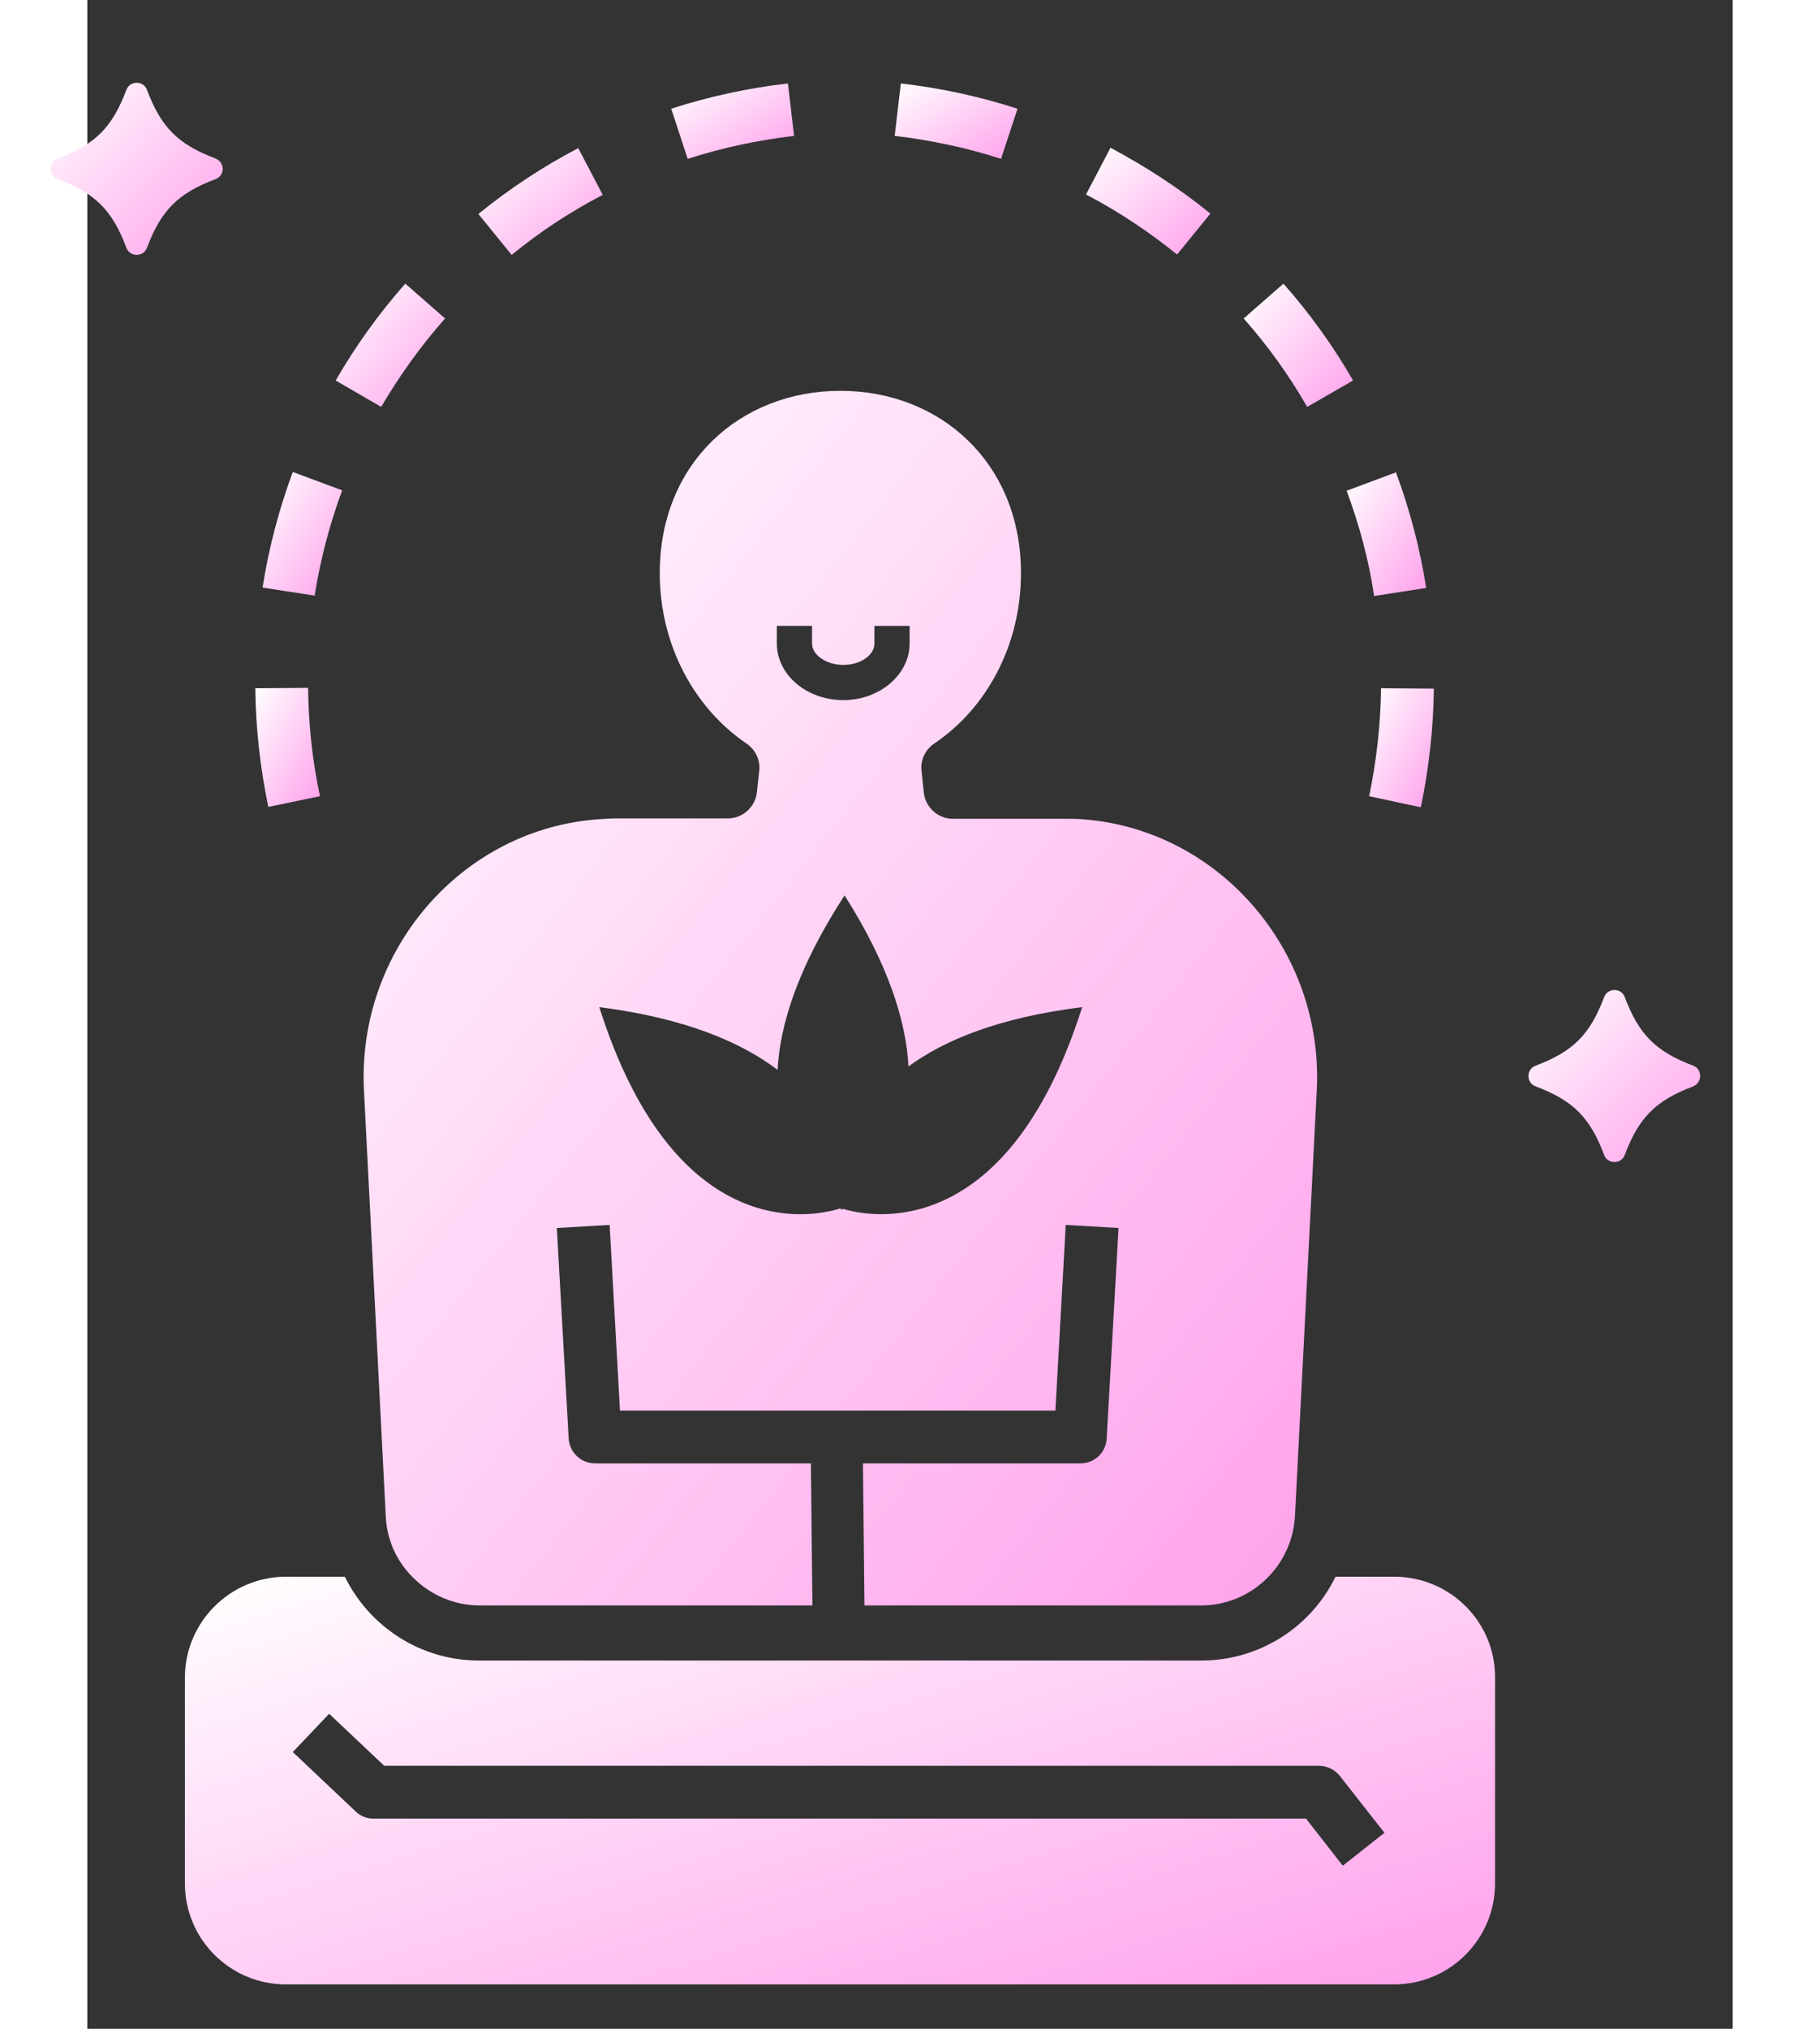 <svg width="35" height="39" xmlns="http://www.w3.org/2000/svg" xmlns:xlink="http://www.w3.org/1999/xlink" x="0px" y="0px"
	 viewBox="50 50 430 530" style="enable-background:new 50 50 430 530;" xml:space="preserve">
<rect x="50" y="50" width="430" height="530" fill="#333333" stroke="none"/>
<defs>
  <linearGradient id="gradient1" x1="0" y1="0" x2="1" y2="1">
    <stop offset="0%" stop-color="#ffffff" />                
    <stop offset="100%" stop-color="#ffa0eb" />            
  </linearGradient>
</defs>
<g fill="url(#gradient1) #ffa0eb">
	<path d="M83.5,91.4c-9.8-3.7-14.2-8.1-17.9-17.9c-0.9-2.5-4.5-2.5-5.4,0c-3.7,9.8-8.1,14.2-17.9,17.9c-2.5,0.9-2.5,4.5,0,5.4
		c9.8,3.7,14.2,8.1,17.9,17.9c0.9,2.5,4.5,2.5,5.4,0c3.7-9.8,8.1-14.2,17.9-17.9C86,95.9,86,92.4,83.5,91.4z"/>
	<path d="M469.7,328.4c-9.8-3.7-14.2-8.1-17.9-17.9c-0.9-2.5-4.5-2.5-5.4,0c-3.7,9.8-8.1,14.2-17.9,17.9c-2.5,0.9-2.5,4.5,0,5.4
		c9.8,3.7,14.2,8.1,17.9,17.9c0.9,2.5,4.5,2.5,5.4,0c3.7-9.8,8.1-14.2,17.9-17.9C472.1,332.8,472.1,329.3,469.7,328.4z"/>
	<path d="M234.7,85.5l-1.6-13.7c-10.4,1.2-20.6,3.4-30.5,6.6l4.3,13.1C215.9,88.6,225.3,86.6,234.7,85.5z"/>
	<path d="M293.1,78.4c-9.9-3.2-20.1-5.4-30.5-6.6L261,85.5c9.4,1.1,18.8,3.1,27.8,6L293.1,78.4z"/>
	<path d="M385,258l13.5,2.9c2.1-10.1,3.3-20.6,3.4-31l-13.8-0.1C388,239.3,386.9,248.8,385,258z"/>
	<path d="M343.5,105.8c-8.1-6.6-16.9-12.3-26.1-17.2l-6.4,12.2c8.4,4.4,16.4,9.7,23.8,15.7L343.5,105.8z"/>
	<path d="M380.8,149.4c-5.2-9-11.3-17.5-18.2-25.3l-10.4,9.1c6.3,7.1,11.9,14.9,16.6,23.1L380.8,149.4z"/>
	<path d="M143.5,133.2l-10.4-9.1c-6.9,7.8-13,16.3-18.2,25.3l11.9,6.9C131.6,148.1,137.2,140.3,143.5,133.2z"/>
	<path d="M110.8,258c-2-9.3-3-18.8-3.1-28.3l-13.8,0.1c0.1,10.4,1.3,20.9,3.4,31L110.8,258z"/>
	<path d="M116.6,178.1l-12.9-4.8c-3.6,9.7-6.3,19.9-7.9,30.2l13.6,2.1C110.9,196.3,113.3,187,116.6,178.1z"/>
	<path d="M184.7,100.9l-6.4-12.2c-9.2,4.8-18,10.6-26.1,17.2l8.7,10.7C168.3,110.5,176.3,105.3,184.7,100.9z"/>
	<path d="M386.3,205.7l13.6-2.1c-1.6-10.3-4.3-20.5-7.9-30.2l-12.9,4.8C382.4,187,384.9,196.3,386.3,205.7z"/>
	<path d="M225,256.9c-0.4,3.9-3.7,6.9-7.6,6.9h-28.9c-1.5,0-3.1,0.1-4.6,0.2c-35.9,2.4-63.5,34.2-61.6,70.9l5.7,111.3
		c0.3,6.2,2.9,11.7,7,15.8h0c4.4,4.5,10.7,7.4,17.5,7.4h87l-0.4-37.1h-56.4c-3.7,0-6.7-2.9-6.9-6.5l-3.1-55l13.8-0.8l2.7,48.5H303
		l2.7-48.5l13.8,0.8l-3.1,55c-0.2,3.7-3.2,6.5-6.9,6.5h-56.8l0.4,37.1h88c6.8,0,13-2.8,17.5-7.4h0c4-4.1,6.6-9.6,7-15.8l5.7-111.3
		c1.9-36.7-25.8-68.5-61.6-70.9c-1.5-0.1-3-0.1-4.6-0.1h-28.9c-3.9,0-7.2-3-7.6-6.9l-0.6-5.7c-0.3-2.8,1-5.5,3.4-7.1
		c13.6-9.2,22.6-25.6,22.6-44.5c0-28.8-21.1-47.6-47.2-47.6c-26.1,0-47.2,18.8-47.2,47.6c0,18.9,9.1,35.3,22.6,44.5
		c2.4,1.6,3.7,4.3,3.4,7.1L225,256.9z M230.2,213.5h9.2v4.6c0,3,3.7,5.6,8.2,5.6c4.4,0,8.1-2.5,8.1-5.6v-4.6h9.2v4.6
		c0,8.1-7.8,14.8-17.3,14.8c-9.6,0-17.4-6.6-17.4-14.8L230.2,213.5L230.2,213.5z M230.4,329.5c0.6-11.8,5.3-26.8,17.5-45.6v0
		c0,0,0,0,0,0c0,0,0,0,0,0v0c11.6,18.3,16.1,33.1,16.7,44.7c9.4-6.9,23.7-12.8,45.4-15.5l0,0c0,0,0,0,0,0c0,0,0,0,0,0l0,0
		c-20.1,63.3-57,54.4-62.5,52.7c-0.2,0.1-0.3,0.2-0.3,0.2l0,0l0,0l0,0v0c0,0-0.2-0.1-0.5-0.3c-3.7,1.2-42.2,12.6-62.9-52.6l0,0
		c0,0,0,0,0,0c0,0,0,0,0,0l0,0C206.4,316,220.9,322.3,230.4,329.5z"/>
	<path d="M391.9,461.9h-15.7c-6.3,13-19.7,21.9-35.1,21.9H152.4c-15.4,0-28.7-8.9-35.1-21.9h-15.7c-14.4,0.2-26.1,11.9-26.1,26.4
		v53.7c0,14.6,11.8,26.4,26.4,26.4h289.6c14.6,0,26.4-11.8,26.4-26.4v-53.7C418,473.8,406.3,462.1,391.9,461.9z M378.1,537.4
		l-9.6-12.3H124.8c-1.8,0-3.5-0.7-4.7-1.9l-16.4-15.5l9.5-10l14.4,13.6h244.3c2.1,0,4.1,1,5.4,2.6l11.7,14.9L378.1,537.4z"/>
</g>
</svg>
